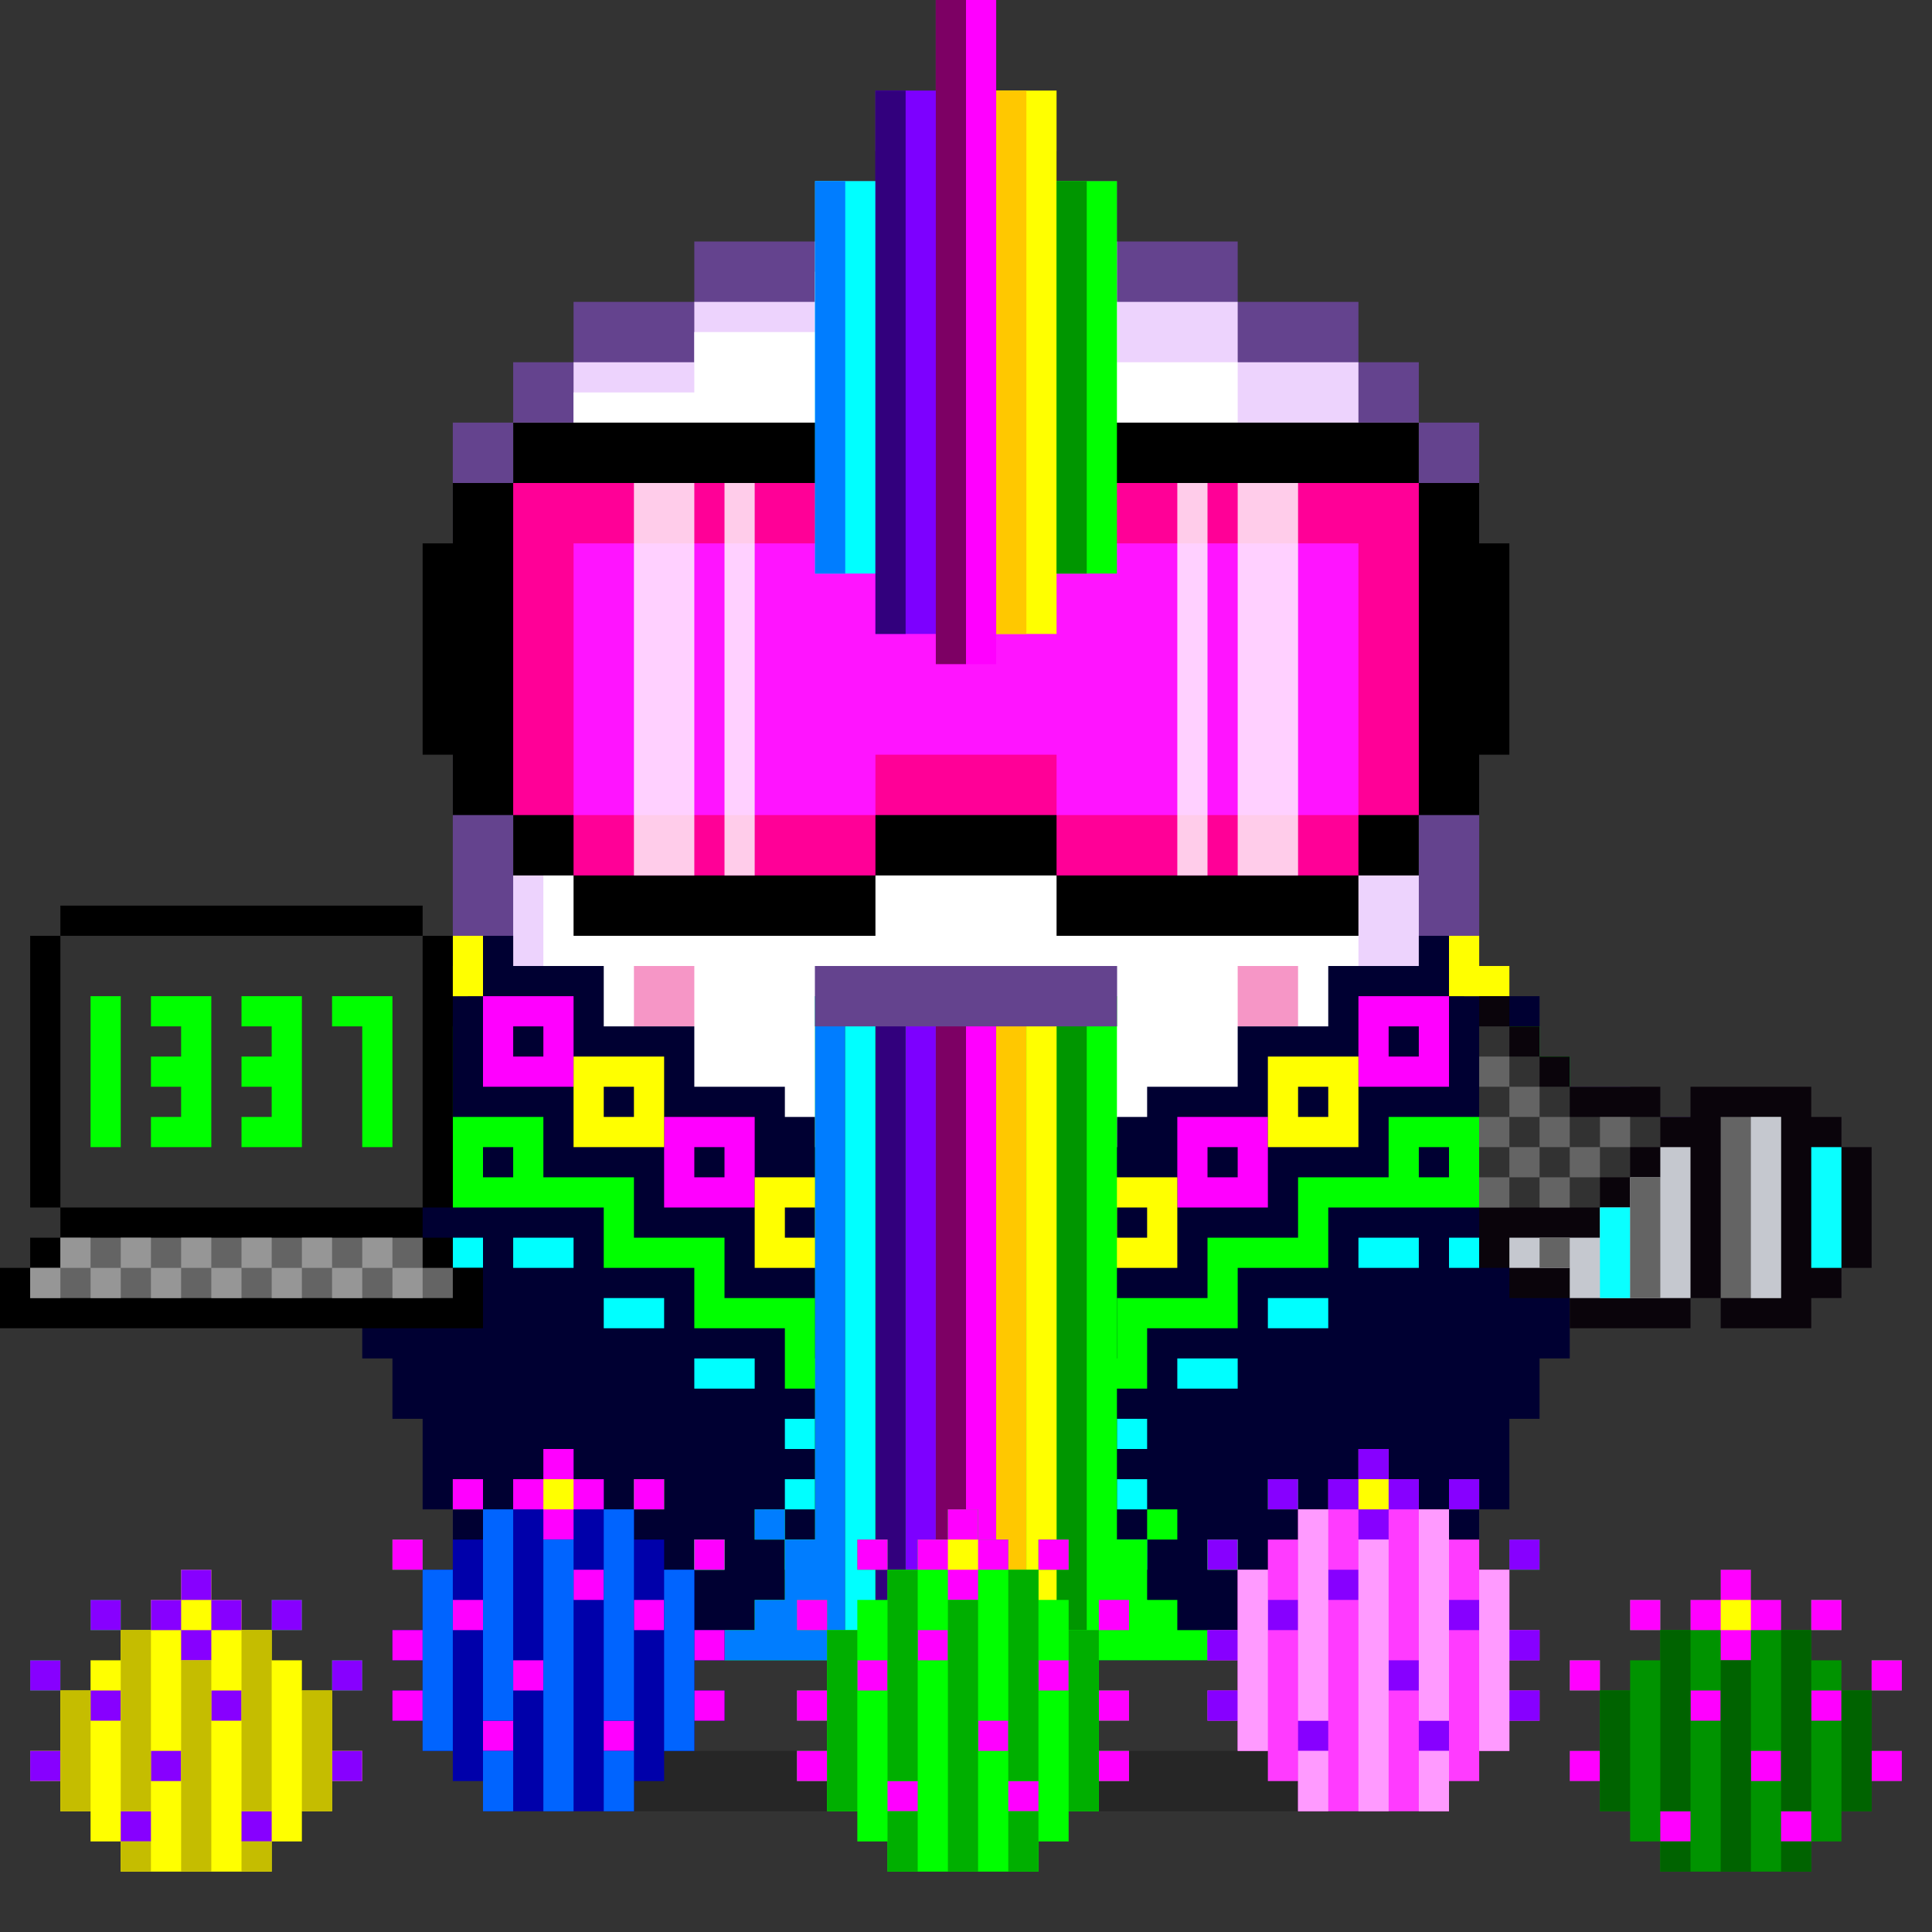 <svg xmlns="http://www.w3.org/2000/svg" xmlns:xlink="http://www.w3.org/1999/xlink" viewBox="0 0 64 64"><rect x="0" y="0" width="64" height="64" fill="#333333" stroke="none"/><style><![CDATA[.Ef{fill:#0f0}.Eg{fill:#ff0}.Eh{fill:#64438e}.Ei{fill:#f0f}.Ej{fill:#edd3fd}.Ek{fill:#000032}.El{fill:#646464}.Em{enable-background:new}]]></style><path d="M44,58H19v1h1v1h24v-1h1v-1H44z" opacity=".25" class="Em"/><path d="M47 14v-2h-2v-2h-4V8h-4V6H27v2h-4v2h-4v2h-2v2h-2v41h4v-2h5v2h5v-2h6v2h5v-2h5v2h4V14z" class="Eh"/><path d="M45 14v-2h-4v-2h-4V8H27v2h-4v2h-4v2h-2v39h2v-2h5v2h5v-2h6v2h5v-2h5v2h2V14z" class="Ej"/><path d="M18,49h2v-1h2v1h2v2h5v-2h2v-1h2v1h2v2h5v-2h2v-1h2v1h1V14h-4v-2h-4v-2h-5V9h-5v2h-4v2h-4v2h-1V49z" fill="#fff"/><path d="M23 28v2h4v-2h2v-4h-2v-2h-4v2h-2v4h2zm12-4v4h2v2h4v-2h2v-4h-2v-2h-4v2h-2z" class="Eh"/><path d="M21 32v2h2v-2h-2zm20 0v2h2v-2h-2z" fill="#f696c6"/><g class="Eh"><path d="M29,32h-2v2h2V32z"/><path d="M29,34v2h6v-2H29z"/><path d="M35 32v2h2v-2h-2zm0-17v-1h-1v-1h-1v-1h-2v1h-1v1h-1v1h-1v4h1v1h1v1h1v1h2v-1h1v-1h1v-1h1v-4z"/></g><g fill="#dea8ff"><path d="M29,17v2h1v1h1v1h1v-4H29z"/><path d="M34,15v-1h-1v-1h-1v4h3v-2H34z"/></g><path d="M32,17v4h1v-1h1v-1h1v-2H32z" fill="#c260ff"/><path d="M31,13v1h-1v1h-1v2h3v-4H31z" class="Ej"/><path d="M8 38v-1h2v-1h2v-1h1v-1h1v-1h1v8h-1v1h-2v1H8v-1H7v-4z" class="Eh"/><path d="M10 38v-1h2v-1h1v-1h1v-1h1v6h-1v1h-2v1H8v-4z" class="Ej"/><path d="M8,38v3h4v-1h2v-1h1v-5h-1v1h-1v1h-1v1h-2v1H8z" fill="#fff"/><path d="M56 38v-1h-2v-1h-2v-1h-1v-1h-1v-1h-1v8h1v1h2v1h4v-1h1v-4z" class="Eh"/><path d="M54 38v-1h-2v-1h-1v-1h-1v-1h-1v6h1v1h2v1h4v-4z" class="Ej"/><path d="M54,38v-1h-2v-1h-1v-1h-1v-1h-1v5h1v1h2v1h4v-3H54z" fill="#fff"/><path d="M49,18v-2h-2v-2H35V5h-6v9H17v2h-2v2h-1v7h1v2h2v2h2v2h10v-2h6v2h10v-2h2v-2h2v-2h1v-7H49z"/><path d="M17,16v11h2v2h10v-2h6v2h10v-2h2V16H17z" fill="#ff0097"/><path d="M19,18v9h10v-2h6v2h10v-9H19z" fill="#ff14ff"/><path d="M21 16h2v13h-2V16zm20 0h2v13h-2V16zm-2 0h1v13h-1V16zm-15 0h1v13h-1V16z" opacity=".8" fill="#fff" class="Em"/><path d="M33,6h4v13h-4V6z" class="Ef"/><path d="M32,3h3v18h-3V3z" class="Eg"/><path d="M32,3h2v18h-2V3z" fill="#ffc800"/><path d="M27,19h4V6h-4V19z" fill="#0ff"/><path d="M27,19h1V6h-1V19z" fill="#007dff"/><path d="M31,0h2v22h-2V0z" class="Ei"/><path d="M29,3h3v18h-3V3z" fill="#7d00ff"/><path d="M35,6h1v13h-1V6z" fill="#009600"/><path d="M31,0h1v22h-1V0z" fill="#7d0064"/><path d="M29,3h1v18h-1V3z" fill="#32007d"/><path d="M47 31v1h-3v2h-3v2h-3v1h-1v1H27v-1h-1v-1h-3v-2h-3v-2h-3v-1h-1l-1.5 2v16h.5v6h4v-1h5v1h5v-1h6v1h5v-1h5v1h4v-6h.5V33L48 31h-1z" class="Ek"/><path d="M47 51h-1v1h2v-1h-1zm-31 0v1h2v-1h-2z" fill="#ff9600"/><path d="M48 41h1v1h-1v-1zm-3 0v1h2v-1h-2zm-3 2v1h2v-1h-2zm-3 2v1h2v-1h-2zm-2 8h1v1h-1v-1zm0-2h1v1h-1v-1zm0-2h1v1h-1v-1zm0-2h1v1h-1v-1zm-11 6h1v1h-1v-1zm0-2h1v1h-1v-1zm0-2h1v1h-1v-1zm0-2h1v1h-1v-1zm-3-2v1h2v-1h-2zm-3-2v1h2v-1h-2zm-3-2v1h2v-1h-2zm-2 0h1v1h-1v-1z" fill="#0ff"/><path d="M48 37h-2v2h-3v2h-3v2h-3v2h-2v2h1v-1h2v-2h3v-2h3v-2h5v-3h-1zm0 2h-1v-1h1v1zM35 52h1v1h-1v-1zm0-2h1v1h-1v-1zm0-2h1v1h-1v-1zm-7 4h1v1h-1v-1zm0-2h1v1h-1v-1zm0-2h1v1h-1v-1zm-1-3v-2h-3v-2h-3v-2h-3v-2h-3v3h5v2h3v2h3v2h2v1h1v-2h-2zm-11-6v-1h1v1h-1z" class="Ef"/><path d="M47 33h-2v3h3v-3h-1zm0 2h-1v-1h1v1zm-7 2h-1v3h3v-3h-2zm1 2h-1v-1h1v1zm-7 2h-1v3h3v-3h-2zm1 2h-1v-1h1v1zm-3 9h-2v1h4v-1h-2zm0-4h-2v1h4v-1h-2zm-1-4v-3h-3v3h3zm-2-1v-1h1v1h-1zm-6-6h-1v3h3v-3h-2zm1 2h-1v-1h1v1zm-7-6h-1v3h3v-3h-2zm1 2h-1v-1h1v1z" class="Ei"/><g class="Eg"><path d="M48 31v2h1.5v-1H49v-1h-1zm-2 22v1h2v-1h-2zm-3-18h-1v3h3v-3h-2zm1 2h-1v-1h1v1zm-7 2h-1v3h3v-3h-2zm1 2h-1v-1h1v1zm-4-3h1v1h-1v-1zm-1 7v1h-2v-2h-1v3h4v-3h-1v1z"/><path d="M33 39h1v1h-1v-1zm-1 11h-2v1h4v-1h-2z"/><path d="M33 44v-1h-2v1h2zm-2-4v1h2v-1h-2z"/><path d="M30,39h1v1h-1V39z"/><path d="M29 38h1v1h-1v-1zm-3 1h-1v3h3v-3h-2zm1 2h-1v-1h1v1zM16 53v1h2v-1h-2zm4-18h-1v3h3v-3h-2zm1 2h-1v-1h1v1zm-5-5v-1h-1v1h-.5v1H16v-1z"/></g><path d="M50 33h1v2h1v10h-1v2h-1v3h-1V33h1z" class="Ek"/><path d="M48.5,32H50v1h-1.5V32z" class="Eg"/><path d="M51 34v1h-1v1h1v-1h1v2h-3v-3h2z" class="Ef"/><path d="M14,33h-1v2h-1v10h1v2h1v3h1V33H14z" class="Ek"/><path d="M14,32h1.5v1H14V32z" class="Eg"/><g class="Ef"><path d="M13 34v1h1v1h-1v-1h-1v2h3v-3h-2zm12 16h1v1h-1v-1zm-2 1h1v1h-1v-1zm-1 3h1v1h-1v-1zm16-4h1v1h-1v-1z"/><path d="M40 51h1v1h-1v-1zm-1 2h-1v-2h-1V33H27v18h-1v2h-1v1h-1v1h16v-1h-1v-1zm2 1h1v1h-1v-1z"/></g><path d="M28,33v22h1V33H28z" fill="#0ff"/><g fill="#007dff"><path d="M27,33v18h-1v2h-1v1h-1v1h4V33H27z"/><path d="M25 50h1v1h-1v-1zm-2 1h1v1h-1v-1zm-1 3h1v1h-1v-1z"/></g><path d="M35,33v22h1V33H35z" fill="#009600"/><path d="M30,33v22h1V33H30z" fill="#7d00ff"/><path d="M31,33v22h1V33H31z" fill="#7d0064"/><path d="M29,33v22h1V33H29z" fill="#32007d"/><path d="M32,33v22h1V33H32z" class="Ei"/><path d="M33,33v22h1V33H33z" fill="#ffc800"/><path d="M34,33v22h1V33H34z" class="Eg"/><path d="M27,32v2h10v-2H27z" class="Eh"/><path d="M15,42v-1h-1v-1h1v-9h-1v-1H2v1H1v9h1v1H1v1H0v2h16v-2H15z"/><path d="M14,42v-1H2v1H1v1h14v-1H14z" class="El"/><path d="M2,31v9h12v-9H2z" fill="#323232"/><g fill="#969696"><path d="M2 41h1v1H2v-1zm2 0h1v1H4v-1zm2 0h1v1H6v-1zm2 0h1v1H8v-1z"/><path d="M10 41h1v1h-1v-1zm2 0h1v1h-1v-1zM1 42h1v1H1v-1zm2 0h1v1H3v-1z"/><path d="M5 42h1v1H5v-1zm2 0h1v1H7v-1zm2 0h1v1H9v-1zm2 0h1v1h-1v-1zm2 0h1v1h-1v-1z"/></g><path d="M3 34v4h1v-5H3v1zm2-1v1h1v1H5v1h1v1H5v1h2v-5H5zm3 0v1h1v1H8v1h1v1H8v1h2v-5H8zm3 0v1h1v4h1v-5h-2z" class="Ef"/><g transform="matrix(-1 0 0 1 60 0)"><path d="M10,33v1H9v1H8v1H5v1H4v-1H0v1h-1v1h-1v4h1v1h1v1h3v-1h1v1h4v-1h2v-1h1v-9H10z" fill="#0a040b"/><path d="M-1,38v4h1v-4H-1z" fill="#0affff"/><path d="M10,34v1H9v1H8v1H5v1h1v1h1v1h4v-6H10z" fill="#323232"/><path d="M7,41v-1H6v-1H5v-1H4v5h4v-1h2v-1H7z" fill="#c5c8cf"/><g class="El"><path d="M1 37v6h2v-6H1zm5 0h1v1H6v-1zm4 2h1v1h-1v-1zm-2 0h1v1H8v-1z"/><path d="M9,38h1v1H9V38z"/><path d="M10 37h1v1h-1v-1zm0-2h1v1h-1v-1z"/><path d="M9,36h1v1H9V36z"/><path d="M8,37h1v1H8V37z"/><path d="M7,38h1v1H7V38z"/></g><path d="M6,40v3h1v-3H6z" fill="#0affff"/><path d="M8 41h1v1H8v-1zm-3-2v4h1v-4H5z" class="El"/><path d="M1,37v6h1v-6H1z" fill="#c5c8cf"/></g><path d="M52 55h1v1h-1v-1zm8-2h1v1h-1v-1zm-6 0h1v1h-1v-1zm8 2h1v1h-1v-1z" class="Ef"/><path d="M62 58h1v1h-1v1h-1v1h-1v1h-5v-1h-1v-1h-1v-1h-1v-1h1v-2h1v-1h1v-1h1v-1h1v-1h1v1h1v1h1v1h1v1h1v2z" fill="#009300"/><path d="M58 55v-1h1v-1h-1v-1h-1v1h-1v1h1v1h1zm-6 3h1v1h-1v-1zm0-3h1v1h-1v-1zm6 3h1v1h-1v-1zm-2-2h1v1h-1v-1zm4-3h1v1h-1v-1zm-6 0h1v1h-1v-1zm5 7h1v1h-1v-1zm-4 0h1v1h-1v-1zm5-4h1v1h-1v-1zm2 2h1v1h-1v-1zm0-3h1v1h-1v-1z" class="Ei"/><path d="M57 56v6h1v-7h-1v1zm2-1v5h1v-6h-1v1zm0 6h1v1h-1v-1zm-4-6v5h1v-6h-1v1zm0 6h1v1h-1v-1zm6-5v4h1v-4h-1zm-8 1v3h1v-4h-1v1z" fill="#006300"/><path d="M57 54h1v-1h-1v1z" class="Eg"/><path d="M11 55h1v1h-1v-1zm-8-2h1v1H3v-1zm6 0h1v1H9v-1zm-8 2h1v1H1v-1z" class="Ef"/><path d="M10 56h1v2h1v1h-1v1h-1v1H9v1H4v-1H3v-1H2v-1H1v-1h1v-2h1v-1h1v-1h1v-1h1v-1h1v1h1v1h1v1h1v1z" class="Eg"/><path d="M7 55v-1h1v-1H7v-1H6v1H5v1h1v1h1zm4 3h1v1h-1v-1zm0-3h1v1h-1v-1zm-6 3h1v1H5v-1zm2-2h1v1H7v-1zm-4-3h1v1H3v-1zm6 0h1v1H9v-1zm-5 7h1v1H4v-1zm4 0h1v1H8v-1zm-5-4h1v1H3v-1zm-2 2h1v1H1v-1zm0-3h1v1H1v-1z" fill="#8700ff"/><path d="M6 56v6h1v-7H6v1zm-2-1v5h1v-6H4v1zm0 6h1v1H4v-1zm4-6v5h1v-6H8v1zm0 6h1v1H8v-1zm-6-4v3h1v-4H2v1zm8 0v3h1v-4h-1v1z" fill="#c5bd00"/><path d="M6 54h1v-1H6v1z" class="Eg"/><path d="M23 51h1v1h-1v-1zm-8-2h1v1h-1v-1zm6 0h1v1h-1v-1zm-8 2h1v1h-1v-1z" class="Ef"/><use xlink:href="#B" fill="#00a"/><path d="M19 51v-1h1v-1h-1v-1h-1v1h-1v1h1v1h1zm4 5h1v1h-1v-1zm0-2h1v1h-1v-1zm0-3h1v1h-1v-1zm-6 4h1v1h-1v-1zm2-3h1v1h-1v-1zm-4-3h1v1h-1v-1zm6 0h1v1h-1v-1zm-5 8h1v1h-1v-1zm4 0h1v1h-1v-1zm-5-4h1v1h-1v-1zm-2 3h1v1h-1v-1zm0-2h1v1h-1v-1zm0-3h1v1h-1v-1zm8 2h1v1h-1v-1z" class="Ei"/><path d="M18 52v8h1v-9h-1v1zm-2-1v6h1v-7h-1v1zm0 8v1h1v-2h-1v1zm4-8v6h1v-7h-1v1zm0 8v1h1v-2h-1v1zm-6-6v5h1v-6h-1v1zm8 0v5h1v-6h-1v1z" fill="#0064ff"/><path d="M18 50h1v-1h-1v1z" class="Eg"/><g class="Ef"><path d="M26.4 53h1v1h-1v-1zm8-2h1v1h-1v-1zm-6 0h1v1h-1v-1z"/><use xlink:href="#B" x="13.4" y="2"/><path d="M36.4 54h1v-1h-1v1z"/></g><use xlink:href="#C" class="Ei"/><use xlink:href="#D" fill="#00af00"/><path d="M31.4 52h1v-1h-1v1z" class="Eg"/><path d="M40 51h1v1h-1v-1zm8-2h1v1h-1v-1zm-6 0h1v1h-1v-1z" class="Ef"/><use xlink:href="#B" x="27" fill="#ff3bff"/><path d="M50 52h1v-1h-1v1z" class="Ef"/><use xlink:href="#C" x="13.6" y="-2" fill="#8700ff"/><use xlink:href="#D" x="13.6" y="-2" fill="#ff9aff"/><path d="M45 50h1v-1h-1v1z" class="Eg"/><defs ><path id="B" d="M22 52h1v2h1v1h-1v1h1v1h-1v1h-1v1h-1v1h-5v-1h-1v-1h-1v-1h-1v-1h1v-1h-1v-1h1v-2h1v-1h1v-1h1v-1h1v-1h1v1h1v1h1v1h1v1z"/><path id="C" d="M32.4 53v-1h1v-1h-1v-1h-1v1h-1v1h1v1h1zm-6 5h1v1h-1v-1zm0-2h1v1h-1v-1zm0-3h1v1h-1v-1zm6 4h1v1h-1v-1zm-2-3h1v1h-1v-1zm4-3h1v1h-1v-1zm-6 0h1v1h-1v-1zm5 8h1v1h-1v-1zm-4 0h1v1h-1v-1zm5-4h1v1h-1v-1zm2 3h1v1h-1v-1zm0-2h1v1h-1v-1zm0-3h1v1h-1v-1zm-8 2h1v1h-1v-1z"/><path id="D" d="M31.4 54v8h1v-9h-1v1zm2-1v6h1v-7h-1v1zm0 8v1h1v-2h-1v1zm-4-8v6h1v-7h-1v1zm0 8v1h1v-2h-1v1zm6-6v5h1v-6h-1v1zm-8 0v5h1v-6h-1v1z"/></defs></svg>